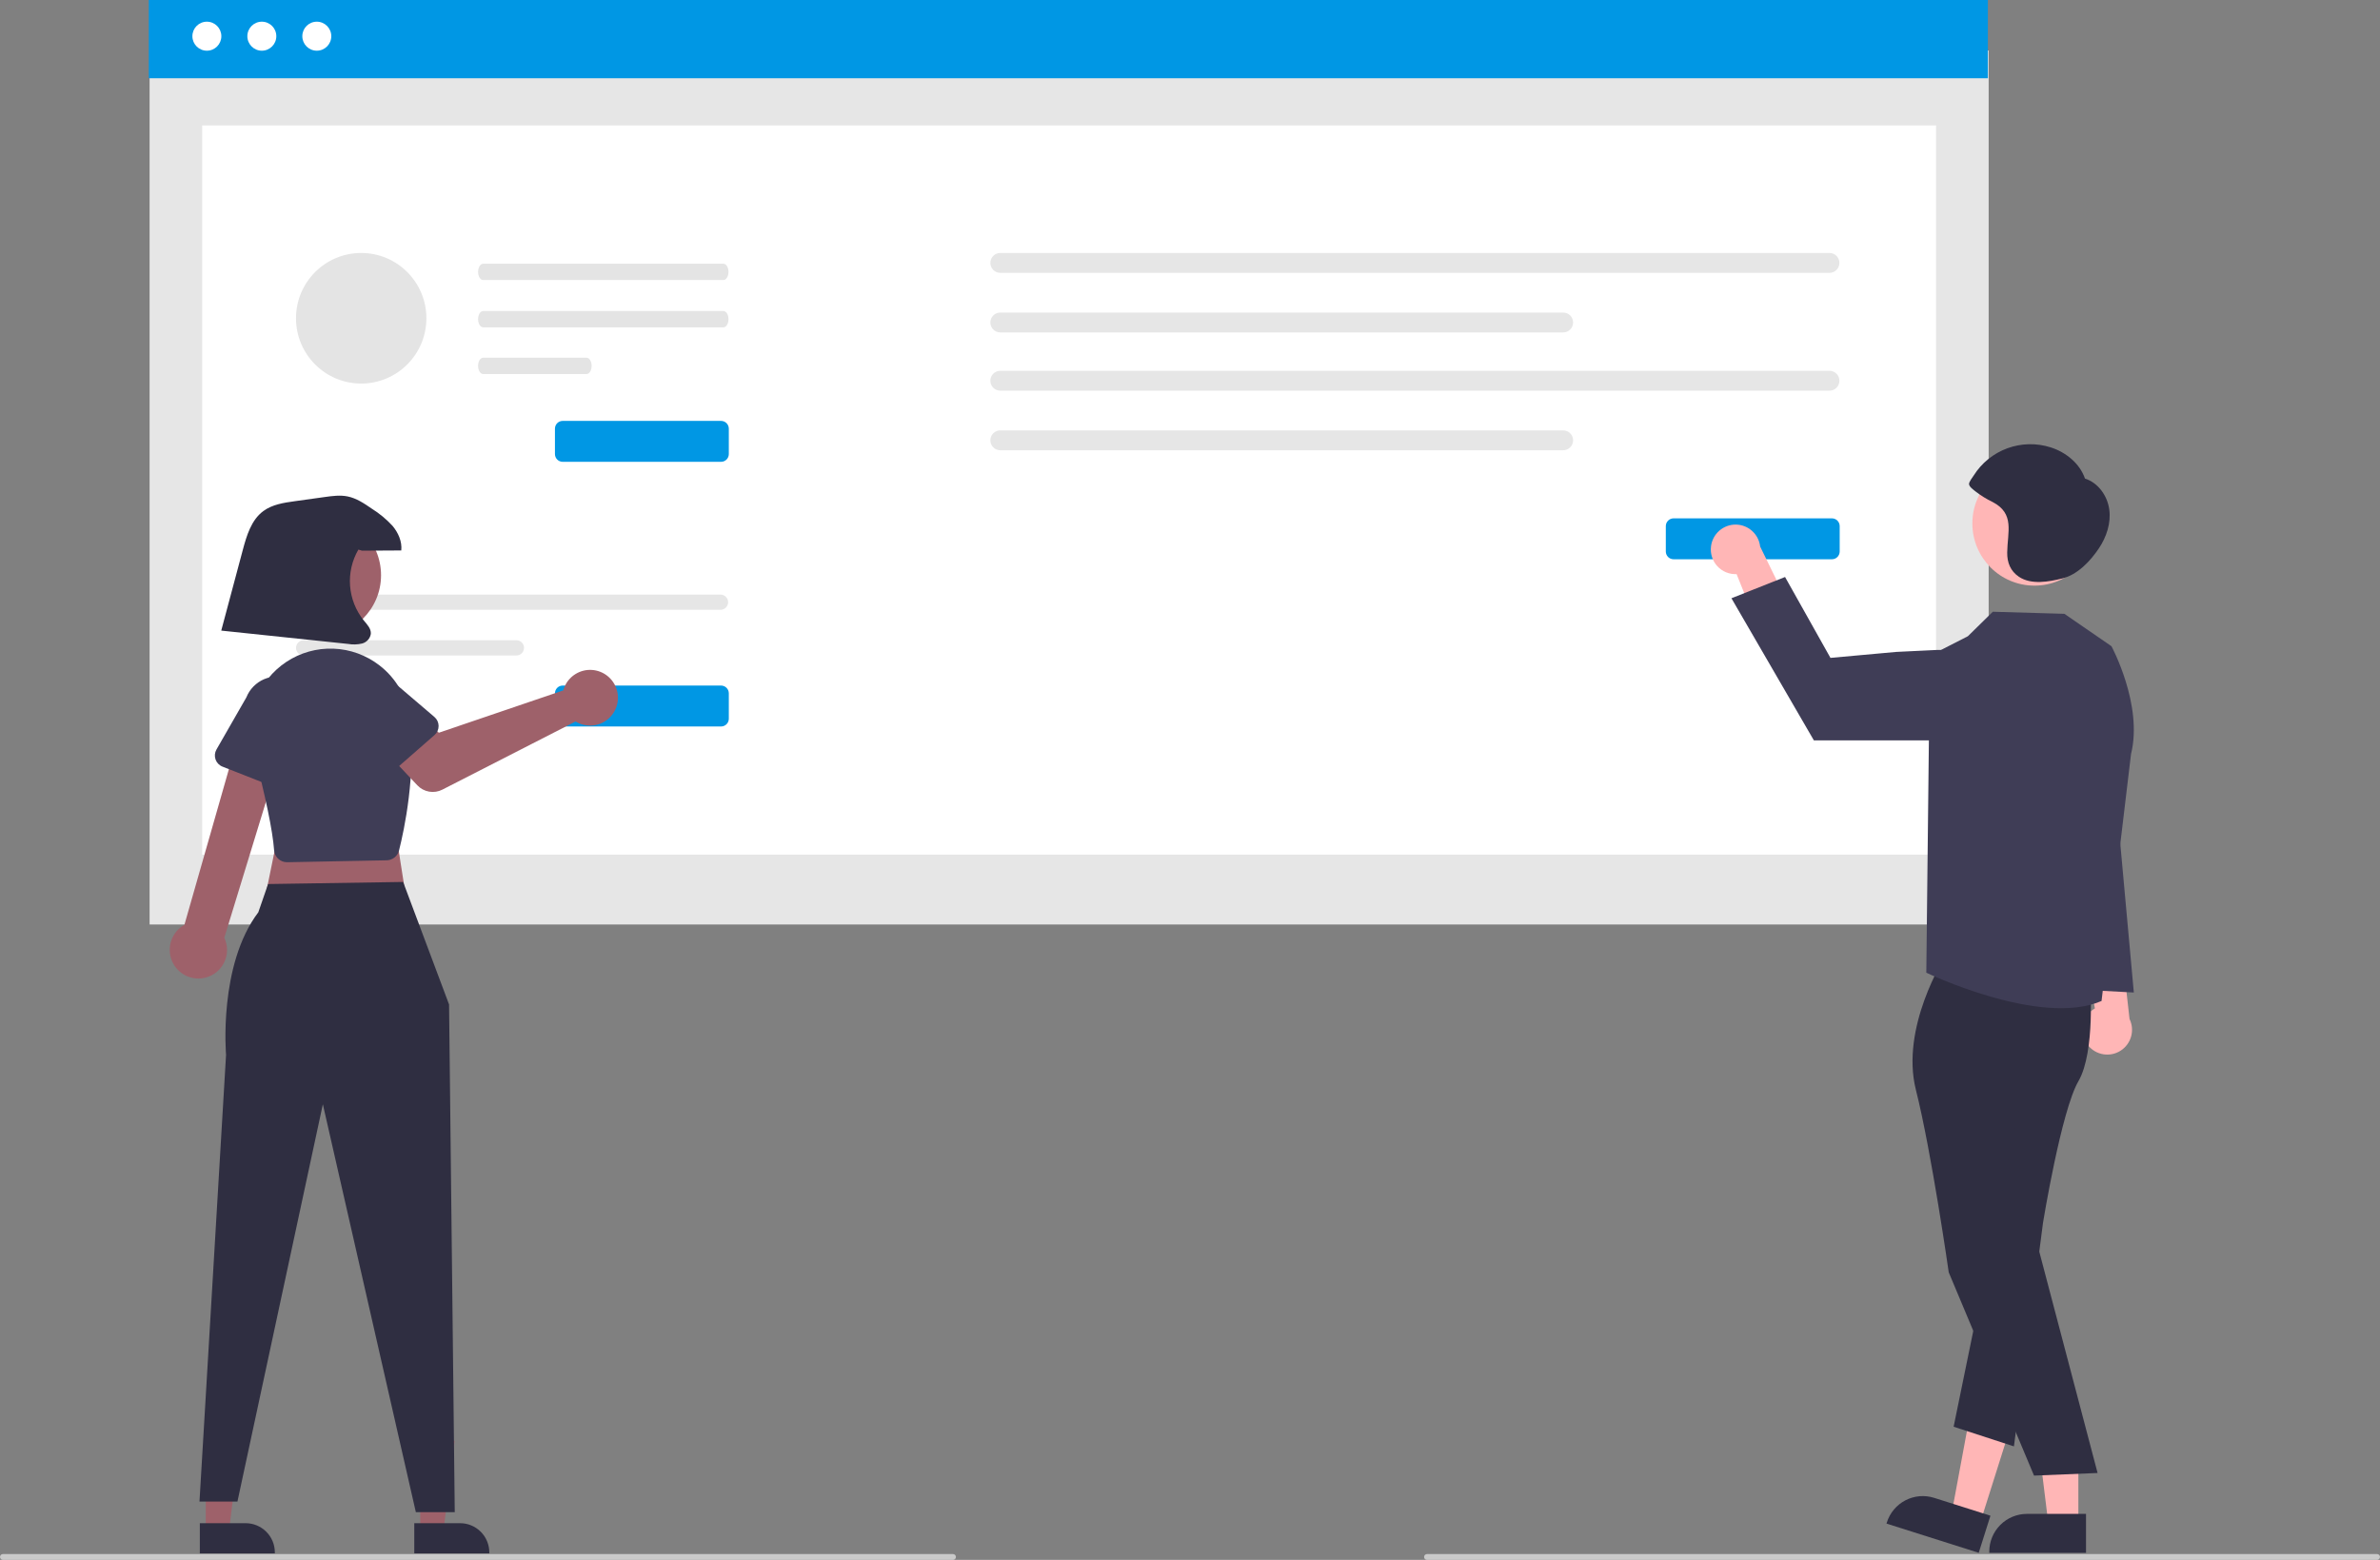 <svg width="270" height="177" viewBox="0 0 270 177" fill="none" xmlns="http://www.w3.org/2000/svg">
    <rect x="0" y="0" width="270" height="177" fill="#808080" stroke="none"/>
    <g clip-path="url(#clip0_6_12)">
        <path d="M236.897 118.64C236.635 118.327 236.446 117.959 236.341 117.564C236.237 117.169 236.22 116.756 236.292 116.353C236.364 115.951 236.524 115.569 236.759 115.235C236.994 114.901 237.3 114.623 237.654 114.42L235.827 104.654L240.579 106.654L241.586 115.622C241.887 116.241 241.95 116.948 241.765 117.611C241.579 118.274 241.158 118.845 240.58 119.217C240.002 119.59 239.308 119.736 238.629 119.63C237.95 119.524 237.334 119.171 236.897 118.64Z" fill="#FFB6B6"/>
        <path d="M225.605 5.73H16.971V104.902H225.605V5.73Z" fill="#E6E6E6"/>
        <path d="M219.639 14.234H22.937V96.977H219.639V14.234Z" fill="white"/>
        <path d="M225.516 0H16.882V8.879H225.516V0Z" fill="#0097E4"/>
        <path d="M23.468 5.753C24.376 5.753 25.111 5.016 25.111 4.107C25.111 3.198 24.376 2.461 23.468 2.461C22.561 2.461 21.826 3.198 21.826 4.107C21.826 5.016 22.561 5.753 23.468 5.753Z" fill="white"/>
        <path d="M29.704 5.753C30.611 5.753 31.347 5.016 31.347 4.107C31.347 3.198 30.611 2.461 29.704 2.461C28.797 2.461 28.061 3.198 28.061 4.107C28.061 5.016 28.797 5.753 29.704 5.753Z" fill="white"/>
        <path d="M35.94 5.753C36.847 5.753 37.583 5.016 37.583 4.107C37.583 3.198 36.847 2.461 35.94 2.461C35.032 2.461 34.297 3.198 34.297 4.107C34.297 5.016 35.032 5.753 35.94 5.753Z" fill="white"/>
        <path d="M34.441 67.468C34.212 67.469 33.994 67.561 33.833 67.722C33.672 67.884 33.581 68.103 33.581 68.332C33.581 68.56 33.672 68.78 33.833 68.941C33.994 69.103 34.212 69.195 34.441 69.195H81.743C81.971 69.195 82.189 69.103 82.35 68.941C82.511 68.78 82.602 68.56 82.602 68.332C82.602 68.103 82.511 67.884 82.35 67.722C82.189 67.561 81.971 67.469 81.743 67.468H34.441Z" fill="#E6E6E6"/>
        <path d="M34.441 72.65C34.212 72.651 33.994 72.742 33.833 72.904C33.672 73.066 33.581 73.285 33.581 73.514C33.581 73.742 33.672 73.961 33.833 74.123C33.994 74.285 34.212 74.376 34.441 74.377H58.589C58.817 74.376 59.036 74.285 59.197 74.123C59.358 73.961 59.448 73.742 59.448 73.514C59.448 73.285 59.358 73.066 59.197 72.904C59.036 72.742 58.817 72.651 58.589 72.65H34.441Z" fill="#E6E6E6"/>
        <path d="M81.802 82.433H63.834C63.601 82.433 63.378 82.34 63.213 82.175C63.049 82.01 62.956 81.787 62.956 81.554V78.67C62.956 78.437 63.049 78.213 63.213 78.048C63.378 77.883 63.601 77.791 63.834 77.79H81.802C82.035 77.791 82.258 77.883 82.423 78.048C82.587 78.213 82.68 78.437 82.68 78.67V81.554C82.68 81.787 82.587 82.01 82.423 82.175C82.258 82.34 82.035 82.433 81.802 82.433Z" fill="#0097E4"/>
        <path d="M81.802 52.402H63.834C63.601 52.401 63.378 52.309 63.213 52.144C63.049 51.979 62.956 51.755 62.956 51.522V48.639C62.956 48.405 63.049 48.182 63.213 48.017C63.378 47.852 63.601 47.759 63.834 47.759H81.802C82.035 47.759 82.258 47.852 82.423 48.017C82.587 48.182 82.68 48.405 82.68 48.639V51.522C82.68 51.755 82.587 51.979 82.423 52.144C82.258 52.309 82.035 52.401 81.802 52.402Z" fill="#0097E4"/>
        <path d="M113.473 28.705C113.175 28.705 112.889 28.824 112.679 29.035C112.468 29.247 112.35 29.533 112.35 29.832C112.35 30.13 112.468 30.416 112.679 30.628C112.889 30.839 113.175 30.958 113.473 30.959H207.55C207.848 30.958 208.134 30.839 208.344 30.628C208.555 30.416 208.673 30.13 208.673 29.832C208.673 29.533 208.555 29.247 208.344 29.035C208.134 28.824 207.848 28.705 207.55 28.705H113.473Z" fill="#E6E6E6"/>
        <path d="M113.473 35.466C113.175 35.467 112.889 35.586 112.679 35.797C112.468 36.008 112.35 36.294 112.35 36.593C112.35 36.892 112.468 37.178 112.679 37.389C112.889 37.6 113.175 37.719 113.473 37.72H177.338C177.636 37.719 177.922 37.6 178.133 37.389C178.343 37.178 178.461 36.892 178.461 36.593C178.461 36.294 178.343 36.008 178.133 35.797C177.922 35.586 177.636 35.467 177.338 35.466H113.473Z" fill="#E6E6E6"/>
        <path d="M113.473 42.075C113.175 42.075 112.889 42.194 112.679 42.405C112.468 42.617 112.35 42.903 112.35 43.201C112.35 43.5 112.468 43.786 112.679 43.998C112.889 44.209 113.175 44.328 113.473 44.328H207.55C207.848 44.328 208.134 44.209 208.344 43.998C208.555 43.786 208.673 43.5 208.673 43.201C208.673 42.903 208.555 42.617 208.344 42.405C208.134 42.194 207.848 42.075 207.55 42.075H113.473Z" fill="#E6E6E6"/>
        <path d="M113.473 48.836C113.175 48.836 112.889 48.955 112.679 49.166C112.468 49.378 112.35 49.664 112.35 49.963C112.35 50.261 112.468 50.547 112.679 50.759C112.889 50.97 113.175 51.089 113.473 51.09H177.338C177.636 51.089 177.922 50.97 178.133 50.759C178.343 50.547 178.461 50.261 178.461 49.963C178.461 49.664 178.343 49.378 178.133 49.166C177.922 48.955 177.636 48.836 177.338 48.836H113.473Z" fill="#E6E6E6"/>
        <path d="M207.826 63.459H189.857C189.625 63.459 189.401 63.366 189.237 63.202C189.072 63.037 188.98 62.813 188.979 62.58V59.696C188.98 59.463 189.072 59.239 189.237 59.075C189.401 58.91 189.625 58.817 189.857 58.817H207.826C208.058 58.817 208.282 58.91 208.446 59.075C208.611 59.239 208.703 59.463 208.704 59.696V62.58C208.703 62.813 208.611 63.037 208.446 63.202C208.282 63.366 208.058 63.459 207.826 63.459Z" fill="#0097E4"/>
        <path d="M54.813 29.925C54.494 29.927 54.236 30.342 54.236 30.853C54.237 31.363 54.495 31.776 54.813 31.777H82.066C82.386 31.776 82.644 31.361 82.643 30.849C82.643 30.34 82.385 29.927 82.066 29.925H54.813Z" fill="#E4E4E4"/>
        <path d="M54.813 35.29C54.494 35.291 54.236 35.706 54.236 36.218C54.237 36.727 54.495 37.141 54.813 37.142H82.066C82.386 37.141 82.644 36.725 82.643 36.214C82.643 35.704 82.385 35.291 82.066 35.29H54.813Z" fill="#E4E4E4"/>
        <path d="M54.813 40.59C54.494 40.591 54.236 41.006 54.236 41.517C54.237 42.027 54.495 42.44 54.813 42.441H66.54C66.86 42.44 67.118 42.025 67.117 41.514C67.117 41.004 66.859 40.591 66.54 40.59H54.813Z" fill="#E4E4E4"/>
        <path d="M40.976 43.521C45.06 43.521 48.371 40.205 48.371 36.113C48.371 32.022 45.06 28.705 40.976 28.705C36.891 28.705 33.58 32.022 33.58 36.113C33.58 40.205 36.891 43.521 40.976 43.521Z" fill="#E4E4E4"/>
        <path d="M194.107 61.992C194.055 62.398 194.092 62.81 194.216 63.199C194.34 63.589 194.547 63.946 194.824 64.247C195.1 64.547 195.439 64.783 195.817 64.938C196.195 65.094 196.602 65.164 197.009 65.144L200.705 74.365L203.641 70.121L199.681 62.015C199.603 61.331 199.277 60.7 198.765 60.241C198.254 59.782 197.592 59.527 196.904 59.524C196.217 59.521 195.553 59.771 195.038 60.226C194.522 60.681 194.191 61.309 194.107 61.992Z" fill="#FFB6B6"/>
        <path d="M235.78 172.892H232.377L230.758 159.743L235.781 159.743L235.78 172.892Z" fill="#FFB6B6"/>
        <path d="M236.648 176.197L225.675 176.197V176.058C225.675 174.923 226.125 173.835 226.926 173.032C227.727 172.23 228.813 171.779 229.946 171.779H229.946L236.648 171.779L236.648 176.197Z" fill="#2F2E41"/>
        <path d="M224.644 172.784L221.399 171.755L223.817 158.73L228.606 160.248L224.644 172.784Z" fill="#FFB6B6"/>
        <path d="M224.476 176.197L214.014 172.879L214.056 172.747C214.398 171.665 215.155 170.763 216.16 170.241C217.166 169.718 218.337 169.617 219.417 169.959L225.807 171.985L224.476 176.197Z" fill="#2F2E41"/>
        <path d="M220.613 108.627C220.613 108.627 215.564 116.569 217.348 123.657C219.132 130.746 221.075 144.371 221.075 144.371L230.75 167.435L237.962 167.14L230.8 139.947L231.083 121.766C231.083 121.766 236.061 113.076 235.091 110.371C234.122 107.666 220.613 108.627 220.613 108.627Z" fill="#2F2E41"/>
        <path d="M237.109 111.466C237.109 111.466 237.73 119.345 235.787 122.682C233.844 126.019 231.774 138.719 231.774 138.719L228.471 164.119L221.63 161.889L227.464 133.431L232.049 111.046L237.109 111.466Z" fill="#2F2E41"/>
        <path d="M239.535 73.325L234.197 69.65L226.075 69.414L223.247 72.192L218.93 74.4L218.531 110.371C218.531 110.371 231.456 116.578 238.41 113.582L241.755 85.56C243.143 79.999 239.535 73.325 239.535 73.325Z" fill="#3F3D56"/>
        <path d="M220.014 84.012H205.777L196.424 67.884L202.506 65.471L207.657 74.649L215.112 73.973L219.767 73.748C220.513 73.712 221.257 73.839 221.949 74.121C222.641 74.404 223.262 74.834 223.771 75.382C224.279 75.93 224.661 76.583 224.891 77.295C225.122 78.007 225.194 78.76 225.103 79.503C224.949 80.746 224.347 81.891 223.41 82.722C222.473 83.552 221.265 84.011 220.014 84.012Z" fill="#3F3D56"/>
        <path d="M230.798 66.451C234.688 66.451 237.841 63.293 237.841 59.397C237.841 55.501 234.688 52.342 230.798 52.342C226.909 52.342 223.756 55.501 223.756 59.397C223.756 63.293 226.909 66.451 230.798 66.451Z" fill="#FFB6B6"/>
        <path d="M239.284 57.792C239.068 56.243 238.02 54.773 236.531 54.303C235.94 52.583 234.373 51.316 232.642 50.763C231.038 50.251 229.311 50.287 227.73 50.864C226.149 51.442 224.805 52.529 223.907 53.955C223.774 54.163 223.367 54.676 223.378 54.925C223.393 55.241 223.876 55.568 224.118 55.767C224.72 56.233 225.368 56.634 226.053 56.963C228.586 58.279 227.743 60.345 227.708 62.688C227.692 63.826 228.071 64.797 229.04 65.448C230.438 66.386 232.439 66.013 233.96 65.636C235.687 65.209 237.122 63.69 238.106 62.225C238.978 60.928 239.5 59.341 239.284 57.792Z" fill="#2F2E41"/>
        <path d="M239.333 82.509L242.073 112.619L233.269 112.146L239.333 82.509Z" fill="#3F3D56"/>
        <path d="M269.67 177H161.885C161.797 177 161.714 176.965 161.652 176.903C161.59 176.841 161.555 176.757 161.555 176.669C161.555 176.581 161.59 176.497 161.652 176.435C161.714 176.373 161.797 176.338 161.885 176.338H269.67C269.757 176.338 269.841 176.373 269.903 176.435C269.965 176.497 270 176.581 270 176.669C270 176.757 269.965 176.841 269.903 176.903C269.841 176.965 269.757 177 269.67 177Z" fill="#CACACA"/>
        <path d="M23.342 173.699H25.981L27.237 163.5H23.341L23.342 173.699Z" fill="#9E616A"/>
        <path d="M22.669 172.836L27.867 172.835C28.745 172.836 29.588 173.185 30.21 173.808C30.831 174.43 31.18 175.274 31.18 176.154V176.262L22.669 176.262L22.669 172.836Z" fill="#2F2E41"/>
        <path d="M47.672 173.699H50.311L51.567 163.5H47.671L47.672 173.699Z" fill="#9E616A"/>
        <path d="M46.998 172.836L52.197 172.836C53.076 172.836 53.918 173.185 54.54 173.808C55.161 174.43 55.51 175.274 55.51 176.154V176.262L46.999 176.262L46.998 172.836Z" fill="#2F2E41"/>
        <path d="M44.485 91.761L46.207 102.761L29.844 102.977L31.997 92.408L44.485 91.761Z" fill="#9E616A"/>
        <path d="M45.732 100.075L50.944 113.976L51.59 171.586H47.176L36.626 125.3L26.937 170.378H22.631L25.645 119.692C25.645 119.692 24.756 109.519 29.305 103.516L30.413 100.311L45.732 100.075Z" fill="#2F2E41"/>
        <path d="M23.377 110.912C23.833 110.787 24.256 110.565 24.616 110.259C24.976 109.953 25.265 109.572 25.462 109.142C25.66 108.712 25.761 108.244 25.758 107.771C25.755 107.298 25.649 106.832 25.447 106.404L32.408 83.669L27.288 82.652L20.921 104.937C20.226 105.325 19.698 105.955 19.436 106.707C19.174 107.459 19.197 108.281 19.5 109.017C19.803 109.754 20.364 110.354 21.079 110.703C21.794 111.052 22.611 111.126 23.377 110.912Z" fill="#9E616A"/>
        <path d="M32.558 97.836C32.463 97.836 32.367 97.827 32.274 97.808C31.959 97.745 31.673 97.58 31.46 97.339C31.247 97.098 31.119 96.794 31.095 96.473C30.933 94.253 30.131 90.388 28.711 84.987C28.232 83.151 28.338 81.211 29.015 79.439C29.692 77.667 30.905 76.151 32.485 75.104C34.065 74.058 35.932 73.533 37.825 73.603C39.718 73.673 41.542 74.334 43.041 75.495C44 76.231 44.801 77.154 45.395 78.209C45.989 79.263 46.364 80.427 46.496 81.631C47.202 87.856 45.872 94.107 45.267 96.505C45.188 96.818 45.008 97.096 44.755 97.297C44.503 97.498 44.192 97.611 43.869 97.618L32.59 97.836C32.579 97.836 32.569 97.836 32.558 97.836Z" fill="#3F3D56"/>
        <path d="M64.072 77.866C64.004 78.018 63.948 78.175 63.905 78.336L49.786 83.142L47.058 80.755L42.923 84.409L47.343 89.105C47.7 89.485 48.17 89.738 48.683 89.827C49.196 89.916 49.724 89.836 50.187 89.598L65.296 81.868C65.842 82.204 66.477 82.365 67.117 82.33C67.757 82.295 68.372 82.066 68.878 81.672C69.385 81.279 69.76 80.741 69.954 80.129C70.148 79.517 70.152 78.86 69.964 78.246C69.776 77.633 69.406 77.091 68.903 76.692C68.401 76.294 67.789 76.059 67.149 76.017C66.509 75.976 65.872 76.131 65.323 76.461C64.773 76.791 64.337 77.281 64.072 77.866Z" fill="#9E616A"/>
        <path d="M49.294 83.405L44.147 87.909C44.001 88.037 43.828 88.132 43.642 88.187C43.455 88.243 43.259 88.257 43.067 88.23C42.874 88.202 42.69 88.134 42.526 88.028C42.362 87.923 42.223 87.784 42.118 87.62L38.437 81.877C37.786 81.123 37.46 80.141 37.531 79.147C37.602 78.152 38.064 77.227 38.816 76.573C39.567 75.919 40.547 75.591 41.54 75.66C42.533 75.729 43.458 76.19 44.112 76.941L49.282 81.353C49.43 81.479 49.549 81.636 49.631 81.812C49.713 81.989 49.756 82.181 49.757 82.376C49.758 82.571 49.717 82.764 49.638 82.941C49.558 83.119 49.44 83.277 49.294 83.405Z" fill="#3F3D56"/>
        <path d="M31.595 89.49L25.234 86.987C25.053 86.916 24.89 86.806 24.755 86.666C24.62 86.526 24.517 86.358 24.452 86.174C24.388 85.991 24.364 85.795 24.381 85.601C24.399 85.407 24.459 85.219 24.555 85.05L27.949 79.132C28.318 78.207 29.038 77.466 29.952 77.071C30.866 76.677 31.898 76.662 32.823 77.029C33.748 77.396 34.49 78.115 34.886 79.03C35.282 79.944 35.3 80.978 34.936 81.906L33.408 88.534C33.364 88.724 33.28 88.902 33.161 89.056C33.042 89.21 32.892 89.337 32.72 89.428C32.548 89.519 32.358 89.571 32.164 89.582C31.97 89.593 31.776 89.561 31.595 89.49Z" fill="#3F3D56"/>
        <path d="M36.31 72.201C40.131 72.201 43.228 69.098 43.228 65.27C43.228 61.443 40.131 58.34 36.31 58.34C32.489 58.34 29.391 61.443 29.391 65.27C29.391 69.098 32.489 72.201 36.31 72.201Z" fill="#9E616A"/>
        <path d="M108.115 177H0.331C0.243 177 0.159 176.965 0.097 176.903C0.036 176.841 0.001 176.757 0.001 176.669C0.001 176.581 0.036 176.497 0.097 176.435C0.159 176.373 0.243 176.338 0.331 176.338H108.115C108.203 176.338 108.286 176.373 108.348 176.435C108.41 176.497 108.445 176.581 108.445 176.669C108.445 176.757 108.41 176.841 108.348 176.903C108.286 176.965 108.203 177 108.115 177Z" fill="#CACACA"/>
        <path d="M41.069 62.484C42.554 62.476 44.038 62.468 45.523 62.459C45.628 61.446 45.178 60.438 44.522 59.659C43.83 58.91 43.042 58.257 42.177 57.717C41.326 57.132 40.444 56.533 39.432 56.329C38.583 56.157 37.706 56.276 36.849 56.396C35.712 56.554 34.575 56.712 33.439 56.871C32.191 57.044 30.886 57.241 29.872 57.991C28.502 59.004 27.977 60.781 27.537 62.429L25.099 71.554L39.498 73.067C40.019 73.157 40.552 73.141 41.067 73.022C41.323 72.957 41.555 72.818 41.733 72.623C41.912 72.428 42.029 72.184 42.07 71.922C42.112 71.334 41.646 70.853 41.268 70.401C40.365 69.281 39.824 67.913 39.714 66.478C39.605 65.042 39.933 63.608 40.656 62.363L41.069 62.484Z" fill="#2F2E41"/>
    </g>
    <defs>
        <clipPath id="clip0_6_12">
            <rect width="270" height="177" fill="white"/>
        </clipPath>
    </defs>
</svg>
